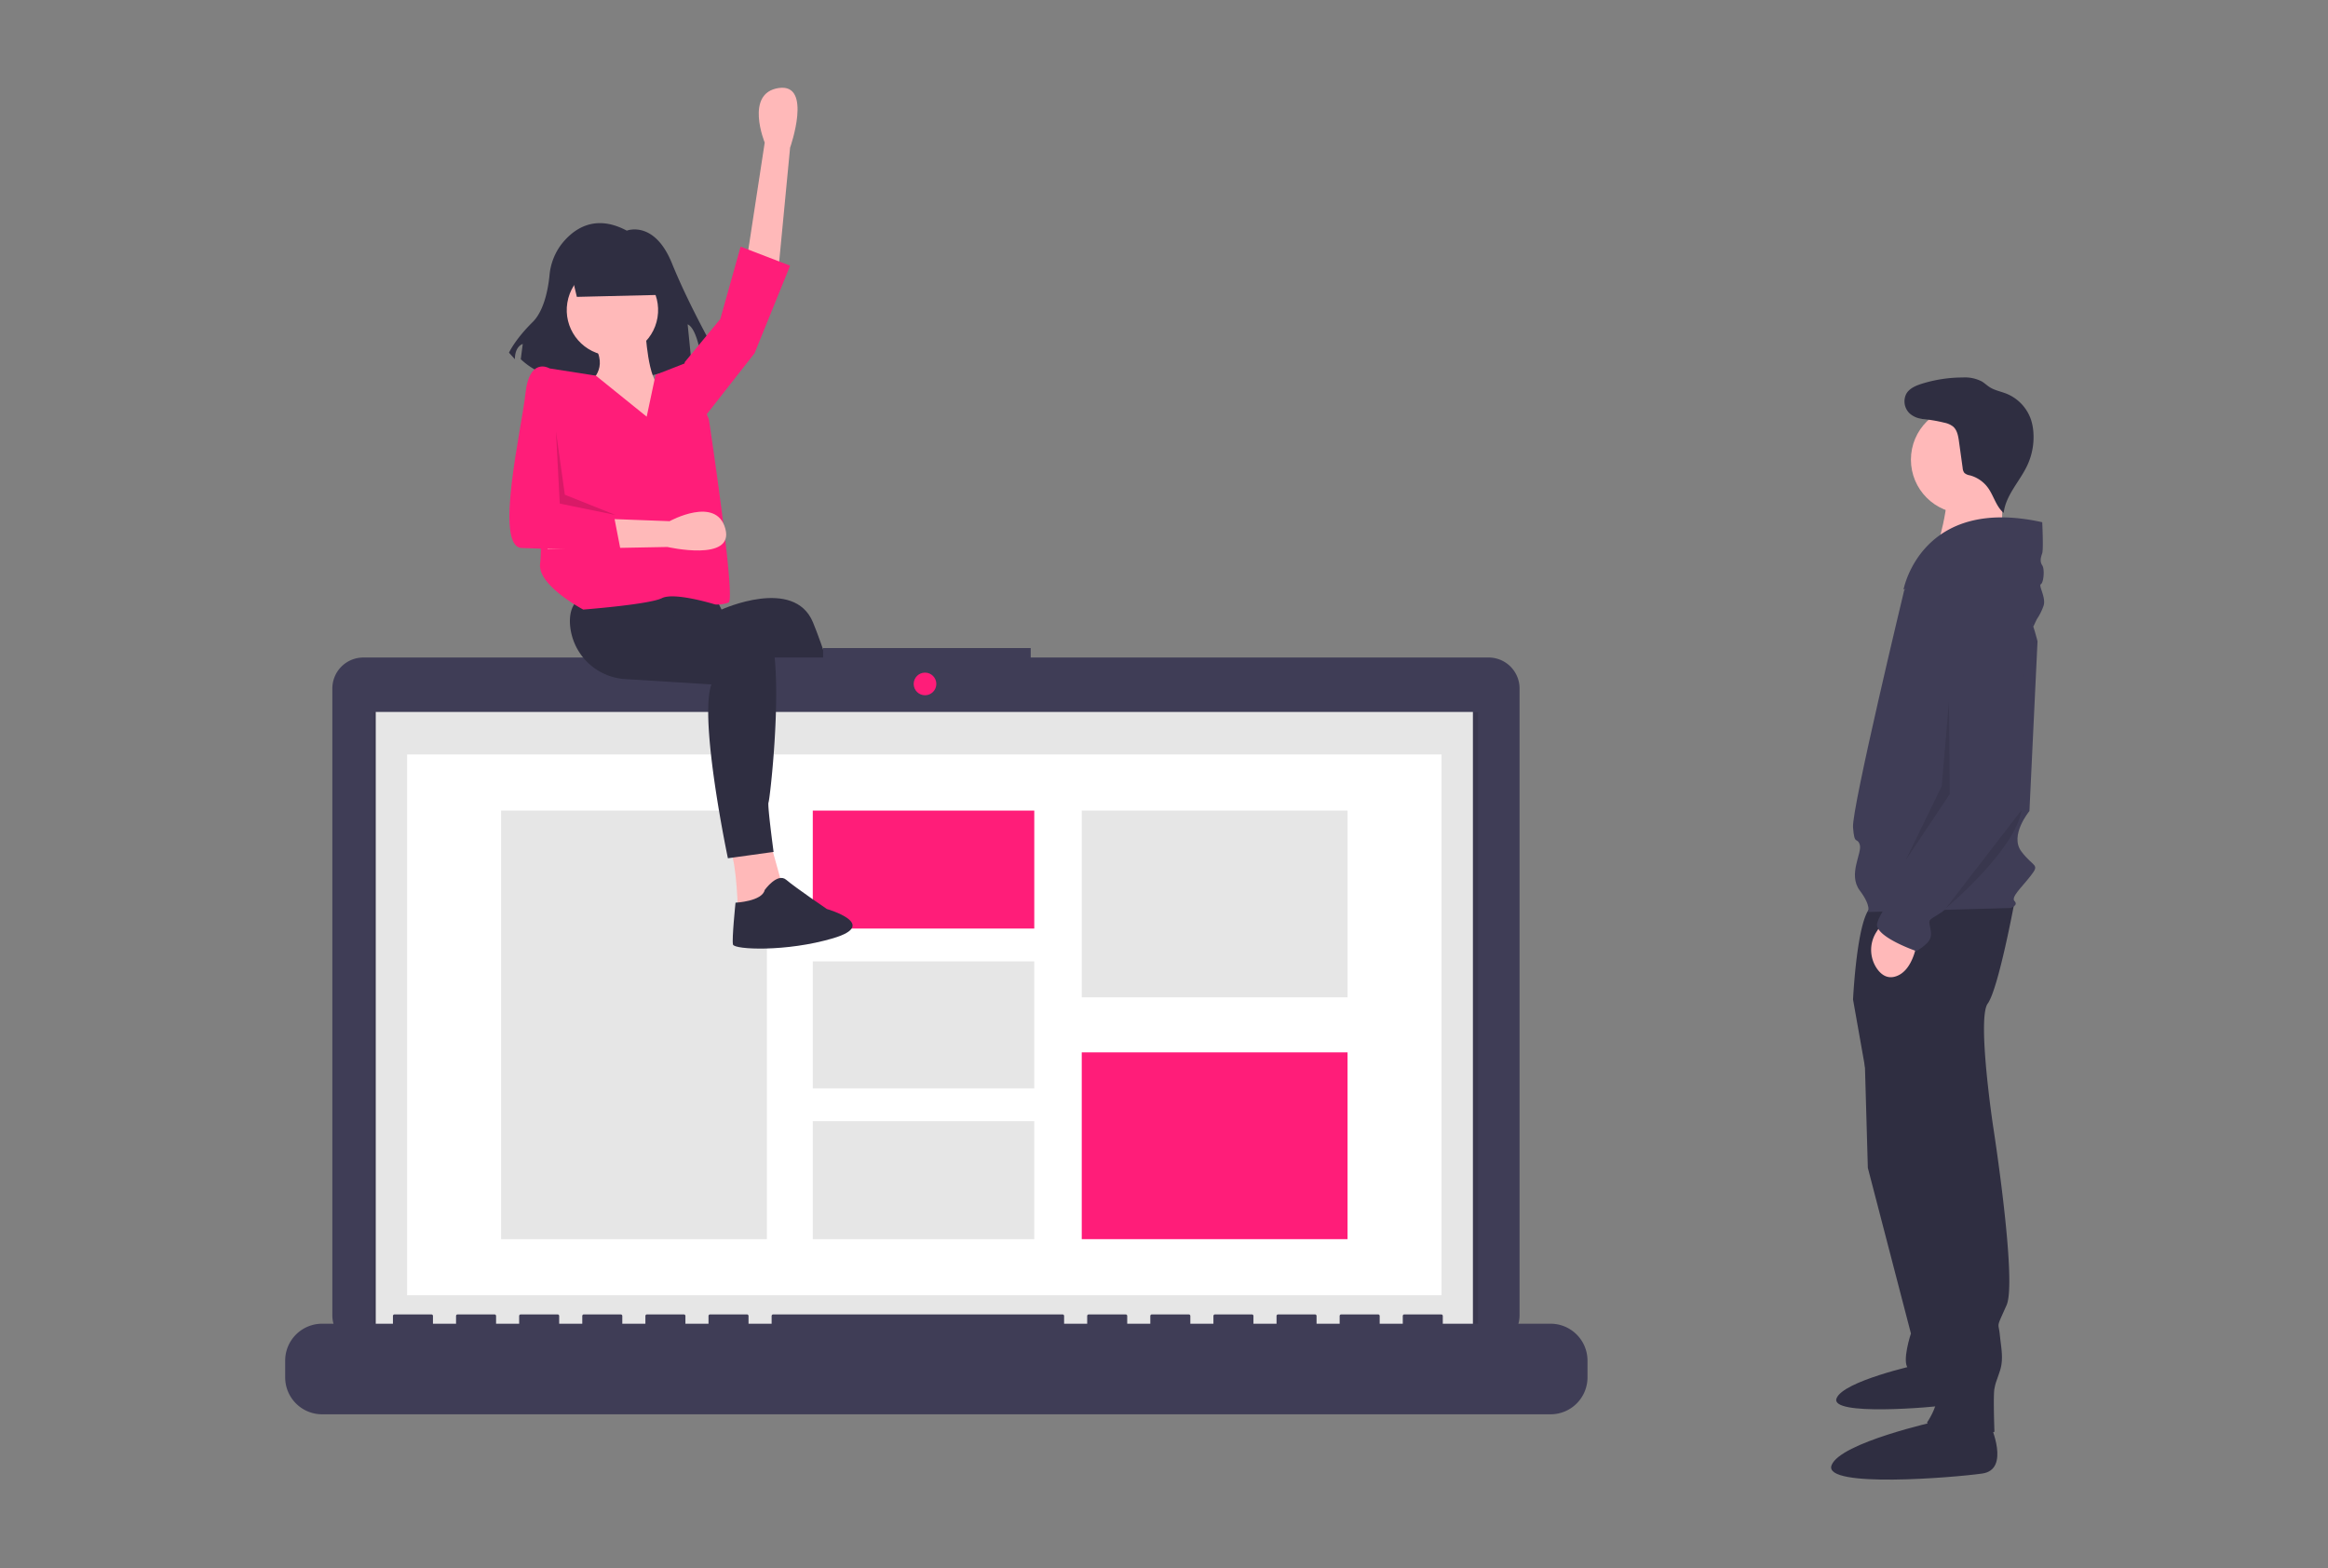 <svg xmlns="http://www.w3.org/2000/svg" xmlns:xlink="http://www.w3.org/1999/xlink" width="849" height="572" viewBox="0 0 849 572">
  <rect x="0" y="0" width="849" height="572" fill="#808080" stroke="none"/>
  <defs>
    <clipPath id="clip-Artboard_3">
      <rect width="849" height="572"/>
    </clipPath>
  </defs>
  <g id="Artboard_3" data-name="Artboard – 3" clip-path="url(#clip-Artboard_3)">
    <g id="undraw_social_friends_nsbv" transform="translate(104 32)">
      <path id="Path_13222" data-name="Path 13222" d="M277.171,364.573l6.48,19.9,8.793-7.405-4.628-15.735Z" transform="translate(-75.445 -98.354)" fill="#ffb9b9"/>
      <path id="Path_13223" data-name="Path 13223" d="M322.014,350.661l2.314,31.008,56,1.388,24.529,56,13.421-5.554s-15.273-52.76-22.215-69.422-33.322-4.628-33.322-4.628l-2.314-4.628Z" transform="translate(-203.594 -169.136)" fill="#2f2e41"/>
      <path id="Path_13224" data-name="Path 13224" d="M441.563,486.022s.926,14.81,2.314,15.736,12.033-.926,12.033-.926,3.2.711,16.2-2.777c14.615-3.921-1.851-9.719-1.851-9.719s-10.645-6.942-15.273-10.182-7.868,3.7-7.868,3.7C448.043,484.634,441.563,486.022,441.563,486.022Z" transform="translate(-236.135 -203.605)" fill="#2f2e41"/>
      <path id="Path_13225" data-name="Path 13225" d="M950.333,571.681l1.473,51.566,15.715,60.405s-3.438,10.313-.982,12.769S980.29,703.3,980.29,703.3l-9.33-128.669Z" transform="translate(-374.621 -229.297)" fill="#2f2e41"/>
      <path id="Path_13226" data-name="Path 13226" d="M980.687,742.308s5.6,12.329-2.242,13.45-44.087,4.11-41.845-2.242,29.516-12.329,29.516-12.329Z" transform="translate(-370.855 -275.436)" fill="#2f2e41"/>
      <path id="Path_13227" data-name="Path 13227" d="M1003.87,508.868s-5.893,31.922-9.822,37.324,1.964,44.69,1.964,44.69,8.84,56.477,4.911,65.317-2.947,5.893-2.456,10.8,1.473,8.84,0,13.26-1.473,3.929-1.964,6.384,0,15.715,0,15.715-21.117,7.367-24.555-3.438c0,0,4.911-6.875,3.438-12.278a65.414,65.414,0,0,1-2.456-16.7V659.636l-22.591-84.47-5.4-30.448s1.473-30.939,6.875-33.886S1003.87,508.868,1003.87,508.868Z" transform="translate(-373.152 -212.157)" fill="#2f2e41"/>
      <path id="Path_13228" data-name="Path 13228" d="M992.038,770.863s7.366,16.206-2.947,17.68-57.95,5.4-55-2.947,38.8-16.206,38.8-16.206Z" transform="translate(-370.163 -283.112)" fill="#2f2e41"/>
      <circle id="Ellipse_494" data-name="Ellipse 494" cx="19.644" cy="19.644" r="19.644" transform="translate(592.896 116.006)" fill="#ffb9b9"/>
      <path id="Path_13229" data-name="Path 13229" d="M1010.756,299.235l-.366,25.087-24.084.082s6.112-19.638,3.375-23.745S1010.756,299.235,1010.756,299.235Z" transform="translate(-384.412 -154.903)" fill="#ffb9b9"/>
      <path id="Path_13230" data-name="Path 13230" d="M963.593,347.419s17.189-22.1,30.448-12.769,18.171,31.431,18.171,31.431l-2.947,61.879s-7.366,8.84-2.947,14.733,6.876,4.42,3.438,8.84-7.366,7.858-5.893,9.331-1.473,2.456-1.473,2.456l-52.057,1.473s1.473-1.964-2.947-7.858.982-13.751,0-16.7-1.964.491-2.455-6.384S963.593,347.419,963.593,347.419Z" transform="translate(-373.148 -164.152)" fill="#3f3d56"/>
      <path id="Path_13231" data-name="Path 13231" d="M970.978,525.309s-.982,12.278-8.349,14.242c-2.762.737-4.834-.668-6.345-2.711a12.061,12.061,0,0,1-.386-13.531l1.82-2.911Z" transform="translate(-375.621 -215.338)" fill="#ffb9b9"/>
      <path id="Path_13232" data-name="Path 13232" d="M1020.822,318.318s.491,9.822,0,11.3-.982,2.947,0,4.42.491,6.384-.491,6.875,1.964,4.911.982,7.858a21.312,21.312,0,0,1-2.455,4.911c-.491.982-1.282,2.742-1.282,2.742s-14.433-30.735-26.219-23.368-21.117,9.822-21.117,9.822S976.623,308.5,1020.822,318.318Z" transform="translate(-380.039 -159.852)" fill="#3f3d56"/>
      <path id="Path_13233" data-name="Path 13233" d="M995.844,350.311s15.715,1.473,14.733,22.1,1.473,53.039,1.473,53.039-27.011,41.253-31.431,44.2-4.911,2.455-4.42,4.911.982,4.42-.982,6.384a16.952,16.952,0,0,1-3.929,2.947s-15.715-5.4-14.242-10.313,8.349-12.769,8.349-12.769,11.786-19.153,12.277-22.1.491-2.456,1.965-3.929,5.4-7.367,5.4-10.313v-9.331l-4.117-49.865a14.456,14.456,0,0,1,3.834-11.2A12.506,12.506,0,0,1,995.844,350.311Z" transform="translate(-376.421 -169.008)" fill="#3f3d56"/>
      <path id="Path_13234" data-name="Path 13234" d="M980.032,261.272a8,8,0,0,1-7.417-1.7,6.057,6.057,0,0,1-1.2-7.253c1.179-1.959,3.474-2.917,5.656-3.6a50.079,50.079,0,0,1,14.873-2.269,13.354,13.354,0,0,1,6.973,1.448c1.018.616,1.88,1.461,2.887,2.1,1.851,1.166,4.073,1.554,6.106,2.364a15.662,15.662,0,0,1,8.926,9.453,18.876,18.876,0,0,1,.868,4.44,24.326,24.326,0,0,1-2.123,12.058c-2.74,5.975-7.956,11-8.693,17.531-2.807-2.357-3.63-6.31-5.8-9.261a12.008,12.008,0,0,0-6.555-4.449,3.817,3.817,0,0,1-1.985-.887,3.289,3.289,0,0,1-.621-1.789l-1.348-9.7c-.274-1.975-.645-4.133-2.161-5.429a7.681,7.681,0,0,0-3.218-1.4,51.9,51.9,0,0,0-8.4-1.37" transform="translate(-380.161 -140.771)" fill="#2f2e41"/>
      <path id="Path_13235" data-name="Path 13235" d="M1019.059,463.234,991.491,499.01S1016.876,477.79,1019.059,463.234Z" transform="translate(-385.824 -199.778)" opacity="0.1"/>
      <path id="Path_13236" data-name="Path 13236" d="M827.818,307.563l.261,33.788-16.012,24.017,13.1-26.929Z" transform="translate(-221.042 -83.718)" opacity="0.1"/>
      <path id="Path_13237" data-name="Path 13237" d="M604.611,385.492H437.63V382.05H361.914v3.442H194.245a11.3,11.3,0,0,0-11.3,11.295V625.435a11.3,11.3,0,0,0,11.3,11.3H604.611a11.3,11.3,0,0,0,11.3-11.3V396.787a11.3,11.3,0,0,0-11.3-11.3Z" transform="translate(-165.741 -177.68)" fill="#3f3d56"/>
      <rect id="Rectangle_1128" data-name="Rectangle 1128" width="402.671" height="227.147" transform="translate(32.351 227.773)" opacity="0.1"/>
      <circle id="Ellipse_495" data-name="Ellipse 495" cx="4.13" cy="4.13" r="4.13" transform="translate(229.212 213.319)" fill="#ff1d79"/>
      <rect id="Rectangle_1129" data-name="Rectangle 1129" width="400.128" height="227.064" transform="translate(33.027 227.66)" fill="#e6e6e6"/>
      <rect id="Rectangle_1130" data-name="Rectangle 1130" width="377.245" height="197.238" transform="translate(44.469 243.175)" fill="#fff"/>
      <rect id="Rectangle_1131" data-name="Rectangle 1131" width="96.934" height="156.308" transform="translate(78.747 263.64)" fill="#e6e6e6"/>
      <rect id="Rectangle_1132" data-name="Rectangle 1132" width="80.778" height="43.026" transform="translate(192.414 263.64)" fill="#ff1d79"/>
      <rect id="Rectangle_1133" data-name="Rectangle 1133" width="80.778" height="46.293" transform="translate(192.414 318.647)" fill="#e6e6e6"/>
      <rect id="Rectangle_1134" data-name="Rectangle 1134" width="80.778" height="43.026" transform="translate(192.414 376.923)" fill="#e6e6e6"/>
      <rect id="Rectangle_1135" data-name="Rectangle 1135" width="96.934" height="68.118" transform="translate(290.502 263.64)" fill="#e6e6e6"/>
      <rect id="Rectangle_1136" data-name="Rectangle 1136" width="96.934" height="68.118" transform="translate(290.502 351.83)" fill="#ff1d79"/>
      <path id="Path_13238" data-name="Path 13238" d="M620.777,719.363h-39.3v-2.831a.561.561,0,0,0-.561-.561H567.444a.561.561,0,0,0-.561.561h0v2.831h-8.421v-2.831a.561.561,0,0,0-.561-.561H544.426a.561.561,0,0,0-.561.561h0v2.831h-8.421v-2.831a.561.561,0,0,0-.561-.561H521.409a.561.561,0,0,0-.561.561h0v2.831h-8.421v-2.831a.561.561,0,0,0-.561-.561H498.391a.561.561,0,0,0-.561.561h0v2.831h-8.421v-2.831a.561.561,0,0,0-.561-.561H475.374a.561.561,0,0,0-.561.561h0v2.831h-8.421v-2.831a.561.561,0,0,0-.561-.561H452.356a.561.561,0,0,0-.561.561h0v2.831h-8.421v-2.831a.561.561,0,0,0-.561-.561H337.27a.561.561,0,0,0-.561.561h0v2.831h-8.421v-2.831a.561.561,0,0,0-.561-.561H314.252a.561.561,0,0,0-.561.561v2.831H305.27v-2.831a.561.561,0,0,0-.561-.561H291.235a.561.561,0,0,0-.561.561h0v2.831h-8.421v-2.831a.561.561,0,0,0-.561-.561H268.217a.561.561,0,0,0-.561.561h0v2.831h-8.421v-2.831a.561.561,0,0,0-.561-.561H245.2a.561.561,0,0,0-.561.561h0v2.831h-8.421v-2.831a.561.561,0,0,0-.561-.561H222.182a.561.561,0,0,0-.561.561h0v2.831H213.2v-2.831a.561.561,0,0,0-.561-.561H199.165a.561.561,0,0,0-.561.561h0v2.831H172.779a13.474,13.474,0,0,0-13.474,13.474v6.092A13.474,13.474,0,0,0,172.779,752.4h448a13.474,13.474,0,0,0,13.474-13.473v-6.092a13.474,13.474,0,0,0-13.474-13.474Z" transform="translate(-159.305 -268.572)" fill="#3f3d56"/>
      <path id="Path_13239" data-name="Path 13239" d="M290.52,176.888a21.892,21.892,0,0,0-4.286,11.254c-.5,4.964-1.953,12.9-6.182,17.077-6.444,6.358-8.592,11.127-8.592,11.127l2.148,2.384c0-4.769,2.864-5.564,2.864-5.564l-.716,5.564c19.331,18.28,62.29,1.59,62.29,1.59l-1.432-14.306c3.58,1.59,5.012,12.717,5.012,12.717l5.728-1.59s-10.024-17.485-16.467-33.381-16.468-11.922-16.468-11.922C302.6,165.523,294.8,171.378,290.52,176.888Z" transform="translate(-189.833 -119.716)" fill="#2f2e41"/>
      <path id="Path_13240" data-name="Path 13240" d="M390.055,166.606,397,121.25s-7.4-18.05,5.091-19.9,4.165,21.752,4.165,21.752l-4.165,43.5Z" transform="translate(-222.115 -101.246)" fill="#ffb9b9"/>
      <path id="Path_13241" data-name="Path 13241" d="M382.425,482.642c2.314,3.7,2.777,22.678,2.777,22.678l16.2-10.182-4.628-16.661Z" transform="translate(-220.038 -203.927)" fill="#ffb9b9"/>
      <path id="Path_13242" data-name="Path 13242" d="M337.849,347.482s-20.364,0-31.471,6.479c-3.57,2.083-4.606,5.839-4.368,9.978a21.507,21.507,0,0,0,20.261,20.019l31.314,1.937C348.957,398.854,359.6,449.3,359.6,449.3l16.661-2.314s-2.314-17.124-1.851-18.05,4.628-37.025,1.851-56-40.727-11.107-40.727-11.107Z" transform="translate(-198.14 -168.271)" fill="#2f2e41"/>
      <path id="Path_13243" data-name="Path 13243" d="M384.586,506.262s-1.388,13.422-.926,15.273,19.438,2.777,36.562-2.314-2.314-10.645-2.314-10.645-11.57-7.868-14.81-10.645-7.868,3.7-7.868,3.7C394.306,505.8,384.586,506.262,384.586,506.262Z" transform="translate(-220.348 -209.034)" fill="#2f2e41"/>
      <circle id="Ellipse_496" data-name="Ellipse 496" cx="16.661" cy="16.661" r="16.661" transform="translate(100.231 94.872) rotate(-80.783)" fill="#ffb9b9"/>
      <path id="Path_13244" data-name="Path 13244" d="M312.016,227.936c6.017,8.793-1.388,13.884-1.388,13.884l-3.24,24.066s34.711,3.24,40.727-1.388-6.942-19.9-11.57-21.289-5.554-20.364-5.554-20.364Z" transform="translate(-199.613 -134.345)" fill="#ffb9b9"/>
      <path id="Path_13245" data-name="Path 13245" d="M307.37,243.855,289.109,241l-2.083,19.669s.926,43.967,0,51.835,15.736,16.661,15.736,16.661,24.066-1.851,28.694-4.165,19.438,2.314,19.438,2.314a12.515,12.515,0,0,0,4.86-.694c2.777-.926-7.174-66.876-7.174-66.876l-8.794-20.364-10.645,4.165-3.24,15.273Z" transform="translate(-194.06 -138.845)" fill="#ff1d79"/>
      <path id="Path_13246" data-name="Path 13246" d="M207,142.109l18.512-23.6,12.959-31.934-18.05-6.942-7.405,26.38-12.959,15.736-.463,2.777Z" transform="translate(-54.328 -21.675)" fill="#ff1d79"/>
      <path id="Path_13247" data-name="Path 13247" d="M288.92,315.438l45.851,1.726s17.088-9.415,20.351,2.789-21.135,6.618-21.135,6.618l-43.7.822Z" transform="translate(-194.586 -159.075)" fill="#ffb9b9"/>
      <path id="Path_13248" data-name="Path 13248" d="M288.178,292.33l21.289,1.388,2.777,14.347s-25.917-.463-36.1-.926,0-43.5,1.388-56.463,8.331-9.256,8.331-9.256l4.165,3.24Z" transform="translate(-189.89 -139.268)" fill="#ff1d79"/>
      <path id="Path_13249" data-name="Path 13249" d="M138.923,195.294l18.512,7.405-20.364-4.166-1.389-26.38Z" transform="translate(-36.932 -46.86)" opacity="0.15"/>
      <path id="Path_13250" data-name="Path 13250" d="M175.362,98.36l-30.568.728L141.155,83.8h34.207Z" transform="translate(-38.422 -22.811)" fill="#2f2e41"/>
    </g>
  </g>
</svg>
